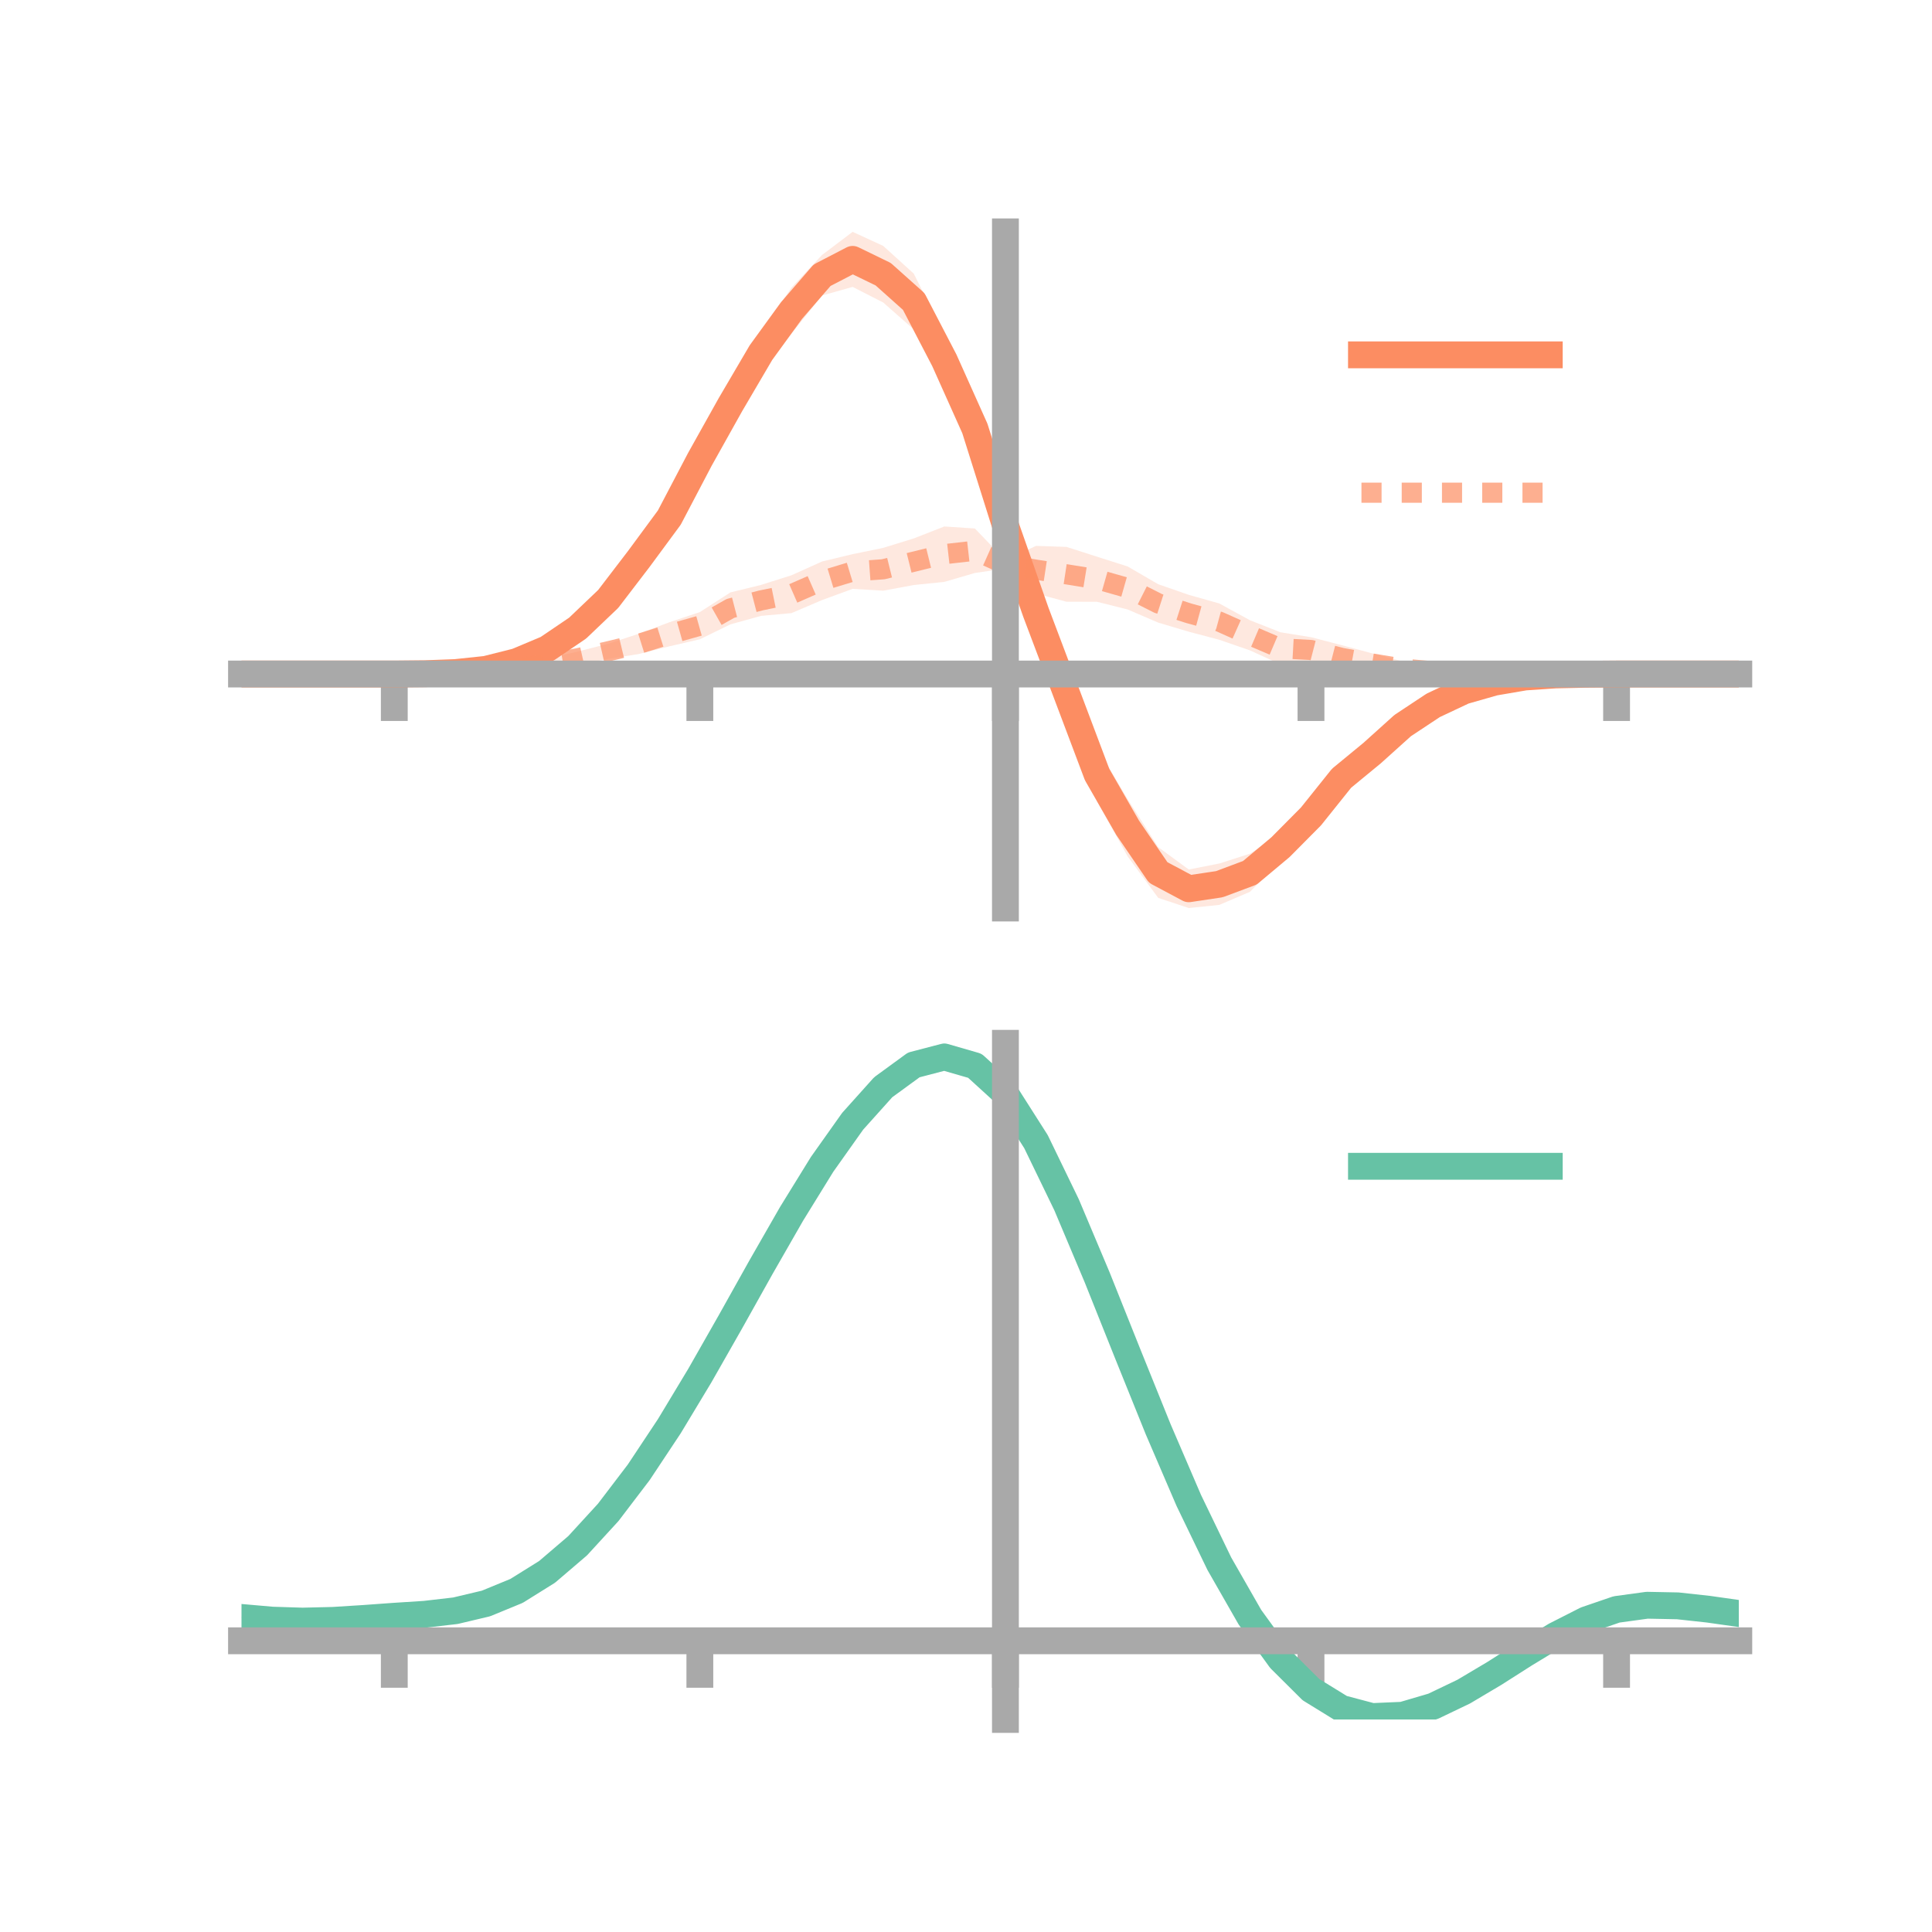 <?xml version="1.0" encoding="utf-8" standalone="no"?>
<!DOCTYPE svg PUBLIC "-//W3C//DTD SVG 1.1//EN"
  "http://www.w3.org/Graphics/SVG/1.1/DTD/svg11.dtd">
<!-- Created with matplotlib (https://matplotlib.org/) -->
<svg height="144pt" version="1.1" viewBox="0 0 144 144" width="144pt" xmlns="http://www.w3.org/2000/svg" xmlns:xlink="http://www.w3.org/1999/xlink">
 <defs>
  <style type="text/css">*{stroke-linecap:butt;stroke-linejoin:round;}</style>
 </defs>
 <g id="figure_1">
  <g id="patch_1">
   <path d="M 0 144 
L 144 144 
L 144 0 
L 0 0 
z
" style="fill:none;"/>
  </g>
  <g id="axes_1">
   <g id="patch_2">
    <path d="M 18 67.68 
L 129.6 67.68 
L 129.6 17.28 
L 18 17.28 
z
" style="fill:none;"/>
   </g>
   <g id="PolyCollection_1">
    <path clip-path="url(#p29b49a960c)" d="M 18 50.238 
L 18 50.238 
L 20.278 50.238 
L 22.555 50.238 
L 24.833 50.238 
L 27.11 50.238 
L 29.388 50.238 
L 31.665 50.181 
L 33.943 50.019 
L 36.22 49.706 
L 38.498 49.018 
L 40.776 47.964 
L 43.053 46.272 
L 45.331 44.035 
L 47.608 40.818 
L 49.886 37.666 
L 52.163 33.214 
L 54.441 29.075 
L 56.718 24.836 
L 58.996 21.428 
L 61.273 19.002 
L 63.551 17.28 
L 65.829 18.328 
L 68.106 20.395 
L 70.384 24.914 
L 72.661 29.887 
L 74.939 38.745 
L 77.216 43.588 
L 79.494 49.74 
L 81.771 55.728 
L 84.049 59.566 
L 86.327 63.14 
L 88.604 64.808 
L 90.882 64.361 
L 93.159 63.63 
L 95.437 62.12 
L 97.714 59.88 
L 99.992 57.132 
L 102.269 55.304 
L 104.547 53.504 
L 106.824 52.048 
L 109.102 51.134 
L 111.38 50.562 
L 113.657 50.276 
L 115.935 50.203 
L 118.212 50.223 
L 120.49 50.238 
L 122.767 50.238 
L 125.045 50.238 
L 127.322 50.238 
L 129.6 50.238 
L 129.6 50.238 
L 129.6 50.238 
L 127.322 50.238 
L 125.045 50.238 
L 122.767 50.238 
L 120.49 50.238 
L 118.212 50.29 
L 115.935 50.408 
L 113.657 50.644 
L 111.38 51.137 
L 109.102 51.866 
L 106.824 53.098 
L 104.547 54.659 
L 102.269 56.96 
L 99.992 58.879 
L 97.714 61.822 
L 95.437 64.173 
L 93.159 66.474 
L 90.882 67.446 
L 88.604 67.68 
L 86.327 66.923 
L 84.049 63.83 
L 81.771 59.729 
L 79.494 53.637 
L 77.216 47.723 
L 74.939 39.583 
L 72.661 33.981 
L 70.384 28.792 
L 68.106 24.552 
L 65.829 22.547 
L 63.551 21.384 
L 61.273 22.025 
L 58.996 24.864 
L 56.718 27.728 
L 54.441 31.252 
L 52.163 35.264 
L 49.886 39.492 
L 47.608 42.517 
L 45.331 45.252 
L 43.053 47.359 
L 40.776 48.755 
L 38.498 49.614 
L 36.22 50.072 
L 33.943 50.24 
L 31.665 50.25 
L 29.388 50.238 
L 27.11 50.238 
L 24.833 50.238 
L 22.555 50.238 
L 20.278 50.238 
L 18 50.238 
z
" style="fill:#fc8d62;fill-opacity:0.2;"/>
   </g>
   <g id="PolyCollection_2">
    <path clip-path="url(#p29b49a960c)" d="M 18 50.238 
L 18 50.238 
L 20.278 50.238 
L 22.555 50.238 
L 24.833 50.238 
L 27.11 50.238 
L 29.388 50.238 
L 31.665 50.174 
L 33.943 50.046 
L 36.22 49.867 
L 38.498 49.509 
L 40.776 49.09 
L 43.053 48.565 
L 45.331 47.982 
L 47.608 47.237 
L 49.886 46.382 
L 52.163 45.621 
L 54.441 44.155 
L 56.718 43.598 
L 58.996 42.876 
L 61.273 41.851 
L 63.551 41.303 
L 65.829 40.835 
L 68.106 40.131 
L 70.384 39.241 
L 72.661 39.391 
L 74.939 41.762 
L 77.216 40.687 
L 79.494 40.764 
L 81.771 41.495 
L 84.049 42.221 
L 86.327 43.545 
L 88.604 44.337 
L 90.882 44.979 
L 93.159 46.226 
L 95.437 47.127 
L 97.714 47.492 
L 99.992 48.085 
L 102.269 48.696 
L 104.547 49.298 
L 106.824 49.552 
L 109.102 49.825 
L 111.38 49.873 
L 113.657 50.078 
L 115.935 50.203 
L 118.212 50.214 
L 120.49 50.238 
L 122.767 50.238 
L 125.045 50.238 
L 127.322 50.238 
L 129.6 50.238 
L 129.6 50.238 
L 129.6 50.238 
L 127.322 50.238 
L 125.045 50.238 
L 122.767 50.238 
L 120.49 50.238 
L 118.212 50.293 
L 115.935 50.371 
L 113.657 50.415 
L 111.38 50.534 
L 109.102 50.598 
L 106.824 50.528 
L 104.547 50.371 
L 102.269 50.213 
L 99.992 49.983 
L 97.714 49.402 
L 95.437 49.517 
L 93.159 48.473 
L 90.882 47.686 
L 88.604 47.084 
L 86.327 46.406 
L 84.049 45.427 
L 81.771 44.855 
L 79.494 44.851 
L 77.216 44.236 
L 74.939 42.371 
L 72.661 42.707 
L 70.384 43.37 
L 68.106 43.604 
L 65.829 44.026 
L 63.551 43.89 
L 61.273 44.725 
L 58.996 45.697 
L 56.718 45.905 
L 54.441 46.537 
L 52.163 47.648 
L 49.886 48.174 
L 47.608 48.748 
L 45.331 49.11 
L 43.053 49.564 
L 40.776 49.863 
L 38.498 50.17 
L 36.22 50.213 
L 33.943 50.218 
L 31.665 50.256 
L 29.388 50.238 
L 27.11 50.238 
L 24.833 50.238 
L 22.555 50.238 
L 20.278 50.238 
L 18 50.238 
z
" style="fill:#fc8d62;fill-opacity:0.2;"/>
   </g>
   <g id="matplotlib.axis_1">
    <g id="xtick_1">
     <g id="line2d_1">
      <defs>
       <path d="M 0 0 
L 0 3.5 
" id="mbbecbf07ce" style="stroke:#a9a9a9;stroke-width:2;"/>
      </defs>
      <g>
       <use style="fill:#a9a9a9;stroke:#a9a9a9;stroke-width:2;" x="29.388" xlink:href="#mbbecbf07ce" y="50.238"/>
      </g>
     </g>
    </g>
    <g id="xtick_2">
     <g id="line2d_2">
      <g>
       <use style="fill:#a9a9a9;stroke:#a9a9a9;stroke-width:2;" x="52.163" xlink:href="#mbbecbf07ce" y="50.238"/>
      </g>
     </g>
    </g>
    <g id="xtick_3">
     <g id="line2d_3">
      <g>
       <use style="fill:#a9a9a9;stroke:#a9a9a9;stroke-width:2;" x="74.939" xlink:href="#mbbecbf07ce" y="50.238"/>
      </g>
     </g>
    </g>
    <g id="xtick_4">
     <g id="line2d_4">
      <g>
       <use style="fill:#a9a9a9;stroke:#a9a9a9;stroke-width:2;" x="97.714" xlink:href="#mbbecbf07ce" y="50.238"/>
      </g>
     </g>
    </g>
    <g id="xtick_5">
     <g id="line2d_5">
      <g>
       <use style="fill:#a9a9a9;stroke:#a9a9a9;stroke-width:2;" x="120.49" xlink:href="#mbbecbf07ce" y="50.238"/>
      </g>
     </g>
    </g>
   </g>
   <g id="matplotlib.axis_2"/>
   <g id="line2d_6">
    <path clip-path="url(#p29b49a960c)" d="M 18 50.238 
L 20.278 50.238 
L 22.555 50.238 
L 24.833 50.238 
L 27.11 50.238 
L 29.388 50.238 
L 31.665 50.215 
L 33.943 50.129 
L 36.22 49.889 
L 38.498 49.316 
L 40.776 48.36 
L 43.053 46.816 
L 45.331 44.643 
L 47.608 41.668 
L 49.886 38.579 
L 52.163 34.239 
L 54.441 30.163 
L 56.718 26.282 
L 58.996 23.146 
L 61.273 20.514 
L 63.551 19.332 
L 65.829 20.438 
L 68.106 22.474 
L 70.384 26.853 
L 72.661 31.934 
L 74.939 39.164 
L 77.216 45.656 
L 79.494 51.689 
L 81.771 57.728 
L 84.049 61.698 
L 86.327 65.031 
L 88.604 66.244 
L 90.882 65.904 
L 93.159 65.052 
L 95.437 63.146 
L 97.714 60.851 
L 99.992 58.006 
L 102.269 56.132 
L 104.547 54.081 
L 106.824 52.573 
L 109.102 51.5 
L 111.38 50.849 
L 113.657 50.46 
L 115.935 50.305 
L 118.212 50.256 
L 120.49 50.238 
L 122.767 50.238 
L 125.045 50.238 
L 127.322 50.238 
L 129.6 50.238 
" style="fill:none;stroke:#fc8d62;stroke-linecap:square;stroke-width:2;"/>
   </g>
   <g id="line2d_7">
    <path clip-path="url(#p29b49a960c)" d="M 18 50.238 
L 20.278 50.238 
L 22.555 50.238 
L 24.833 50.238 
L 27.11 50.238 
L 29.388 50.238 
L 31.665 50.215 
L 33.943 50.132 
L 36.22 50.04 
L 38.498 49.839 
L 40.776 49.477 
L 43.053 49.064 
L 45.331 48.546 
L 47.608 47.993 
L 49.886 47.278 
L 52.163 46.635 
L 54.441 45.346 
L 56.718 44.752 
L 58.996 44.286 
L 61.273 43.288 
L 63.551 42.597 
L 65.829 42.431 
L 68.106 41.867 
L 70.384 41.306 
L 72.661 41.049 
L 74.939 42.066 
L 77.216 42.461 
L 79.494 42.807 
L 81.771 43.175 
L 84.049 43.824 
L 86.327 44.976 
L 88.604 45.71 
L 90.882 46.332 
L 93.159 47.35 
L 95.437 48.322 
L 97.714 48.447 
L 99.992 49.034 
L 102.269 49.454 
L 104.547 49.834 
L 106.824 50.04 
L 109.102 50.211 
L 111.38 50.203 
L 113.657 50.246 
L 115.935 50.287 
L 118.212 50.253 
L 120.49 50.238 
L 122.767 50.238 
L 125.045 50.238 
L 127.322 50.238 
L 129.6 50.238 
" style="fill:none;stroke:#fc8d62;stroke-dasharray:1.5,1.5;stroke-dashoffset:0;stroke-opacity:0.7;stroke-width:1.5;"/>
   </g>
   <g id="patch_3">
    <path d="M 74.939 67.68 
L 74.939 17.28 
" style="fill:none;stroke:#a9a9a9;stroke-linecap:square;stroke-linejoin:miter;stroke-width:2;"/>
   </g>
   <g id="patch_4">
    <path d="M 129.6 67.68 
L 129.6 17.28 
" style="fill:none;"/>
   </g>
   <g id="patch_5">
    <path d="M 18 50.238 
L 129.6 50.238 
" style="fill:none;stroke:#a9a9a9;stroke-linecap:square;stroke-linejoin:miter;stroke-width:2;"/>
   </g>
   <g id="patch_6">
    <path d="M 18 17.28 
L 129.6 17.28 
" style="fill:none;"/>
   </g>
   <g id="legend_1">
    <g id="line2d_8">
     <path d="M 101.475 26.449 
L 115.475 26.449 
" style="fill:none;stroke:#fc8d62;stroke-linecap:square;stroke-width:2;"/>
    </g>
    <g id="line2d_9"/>
    <g id="text_1">
     <!--   -->
     <g transform="translate(121.075 28.899)scale(0.07 -0.07)">
      <defs>
       <path id="DejaVuSans-32"/>
      </defs>
      <use xlink:href="#DejaVuSans-32"/>
     </g>
    </g>
    <g id="line2d_10">
     <path d="M 101.475 36.724 
L 115.475 36.724 
" style="fill:none;stroke:#fc8d62;stroke-dasharray:1.5,1.5;stroke-dashoffset:0;stroke-opacity:0.7;stroke-width:1.5;"/>
    </g>
    <g id="line2d_11"/>
    <g id="text_2">
     <!--   -->
     <g transform="translate(121.075 39.174)scale(0.07 -0.07)">
      <use xlink:href="#DejaVuSans-32"/>
     </g>
    </g>
   </g>
  </g>
  <g id="axes_2">
   <g id="patch_7">
    <path d="M 18 128.16 
L 129.6 128.16 
L 129.6 77.76 
L 18 77.76 
z
" style="fill:none;"/>
   </g>
   <g id="PolyCollection_3">
    <path clip-path="url(#p94ac43b622)" d="M 18 120.597 
L 18 120.515 
L 20.278 120.725 
L 22.555 120.797 
L 24.833 120.736 
L 27.11 120.585 
L 29.388 120.412 
L 31.665 120.26 
L 33.943 119.99 
L 36.22 119.444 
L 38.498 118.495 
L 40.776 117.051 
L 43.053 115.062 
L 45.331 112.519 
L 47.608 109.453 
L 49.886 105.932 
L 52.163 102.056 
L 54.441 97.954 
L 56.718 93.781 
L 58.996 89.711 
L 61.273 85.935 
L 63.551 82.65 
L 65.829 80.06 
L 68.106 78.365 
L 70.384 77.76 
L 72.661 78.431 
L 74.939 80.545 
L 77.216 84.179 
L 79.494 88.958 
L 81.771 94.448 
L 84.049 100.241 
L 86.327 105.982 
L 88.604 111.372 
L 90.882 116.176 
L 93.159 120.224 
L 95.437 123.413 
L 97.714 125.704 
L 99.992 127.117 
L 102.269 127.724 
L 104.547 127.632 
L 106.824 126.975 
L 109.102 125.903 
L 111.38 124.575 
L 113.657 123.153 
L 115.935 121.794 
L 118.212 120.652 
L 120.49 119.875 
L 122.767 119.565 
L 125.045 119.614 
L 127.322 119.872 
L 129.6 120.207 
L 129.6 120.316 
L 129.6 120.316 
L 127.322 120.005 
L 125.045 119.765 
L 122.767 119.725 
L 120.49 120.038 
L 118.212 120.823 
L 115.935 121.994 
L 113.657 123.401 
L 111.38 124.879 
L 109.102 126.259 
L 106.824 127.371 
L 104.547 128.054 
L 102.269 128.16 
L 99.992 127.563 
L 97.714 126.172 
L 95.437 123.934 
L 93.159 120.839 
L 90.882 116.927 
L 88.604 112.291 
L 86.327 107.089 
L 84.049 101.544 
L 81.771 95.942 
L 79.494 90.629 
L 77.216 86.002 
L 74.939 82.483 
L 72.661 80.443 
L 70.384 79.798 
L 68.106 80.383 
L 65.829 82.013 
L 63.551 84.497 
L 61.273 87.64 
L 58.996 91.245 
L 56.718 95.124 
L 54.441 99.095 
L 52.163 102.993 
L 49.886 106.675 
L 47.608 110.02 
L 45.331 112.935 
L 43.053 115.36 
L 40.776 117.266 
L 38.498 118.661 
L 36.22 119.586 
L 33.943 120.119 
L 31.665 120.378 
L 29.388 120.519 
L 27.11 120.675 
L 24.833 120.809 
L 22.555 120.856 
L 20.278 120.786 
L 18 120.597 
z
" style="fill:#66c2a5;fill-opacity:0.2;"/>
   </g>
   <g id="matplotlib.axis_3">
    <g id="xtick_6">
     <g id="line2d_12">
      <g>
       <use style="fill:#a9a9a9;stroke:#a9a9a9;stroke-width:2;" x="29.388" xlink:href="#mbbecbf07ce" y="122.293"/>
      </g>
     </g>
    </g>
    <g id="xtick_7">
     <g id="line2d_13">
      <g>
       <use style="fill:#a9a9a9;stroke:#a9a9a9;stroke-width:2;" x="52.163" xlink:href="#mbbecbf07ce" y="122.293"/>
      </g>
     </g>
    </g>
    <g id="xtick_8">
     <g id="line2d_14">
      <g>
       <use style="fill:#a9a9a9;stroke:#a9a9a9;stroke-width:2;" x="74.939" xlink:href="#mbbecbf07ce" y="122.293"/>
      </g>
     </g>
    </g>
    <g id="xtick_9">
     <g id="line2d_15">
      <g>
       <use style="fill:#a9a9a9;stroke:#a9a9a9;stroke-width:2;" x="97.714" xlink:href="#mbbecbf07ce" y="122.293"/>
      </g>
     </g>
    </g>
    <g id="xtick_10">
     <g id="line2d_16">
      <g>
       <use style="fill:#a9a9a9;stroke:#a9a9a9;stroke-width:2;" x="120.49" xlink:href="#mbbecbf07ce" y="122.293"/>
      </g>
     </g>
    </g>
   </g>
   <g id="matplotlib.axis_4"/>
   <g id="line2d_17">
    <path clip-path="url(#p94ac43b622)" d="M 18 120.556 
L 20.278 120.755 
L 22.555 120.827 
L 24.833 120.773 
L 27.11 120.63 
L 29.388 120.465 
L 31.665 120.319 
L 33.943 120.055 
L 36.22 119.515 
L 38.498 118.578 
L 40.776 117.158 
L 43.053 115.211 
L 45.331 112.727 
L 47.608 109.737 
L 49.886 106.304 
L 52.163 102.525 
L 54.441 98.524 
L 56.718 94.452 
L 58.996 90.478 
L 61.273 86.787 
L 63.551 83.574 
L 65.829 81.036 
L 68.106 79.374 
L 70.384 78.779 
L 72.661 79.437 
L 74.939 81.514 
L 77.216 85.09 
L 79.494 89.794 
L 81.771 95.195 
L 84.049 100.893 
L 86.327 106.536 
L 88.604 111.832 
L 90.882 116.551 
L 93.159 120.531 
L 95.437 123.673 
L 97.714 125.938 
L 99.992 127.34 
L 102.269 127.942 
L 104.547 127.843 
L 106.824 127.173 
L 109.102 126.081 
L 111.38 124.727 
L 113.657 123.277 
L 115.935 121.894 
L 118.212 120.737 
L 120.49 119.957 
L 122.767 119.645 
L 125.045 119.69 
L 127.322 119.939 
L 129.6 120.262 
" style="fill:none;stroke:#66c2a5;stroke-linecap:square;stroke-width:2;"/>
   </g>
   <g id="patch_8">
    <path d="M 74.939 128.16 
L 74.939 77.76 
" style="fill:none;stroke:#a9a9a9;stroke-linecap:square;stroke-linejoin:miter;stroke-width:2;"/>
   </g>
   <g id="patch_9">
    <path d="M 129.6 128.16 
L 129.6 77.76 
" style="fill:none;"/>
   </g>
   <g id="patch_10">
    <path d="M 18 122.293 
L 129.6 122.293 
" style="fill:none;stroke:#a9a9a9;stroke-linecap:square;stroke-linejoin:miter;stroke-width:2;"/>
   </g>
   <g id="patch_11">
    <path d="M 18 77.76 
L 129.6 77.76 
" style="fill:none;"/>
   </g>
   <g id="legend_2">
    <g id="line2d_18">
     <path d="M 101.475 86.929 
L 115.475 86.929 
" style="fill:none;stroke:#66c2a5;stroke-linecap:square;stroke-width:2;"/>
    </g>
    <g id="line2d_19"/>
    <g id="text_3">
     <!--   -->
     <g transform="translate(121.075 89.379)scale(0.07 -0.07)">
      <use xlink:href="#DejaVuSans-32"/>
     </g>
    </g>
   </g>
  </g>
 </g>
 <defs>
  <clipPath id="p29b49a960c">
   <rect height="50.4" width="111.6" x="18" y="17.28"/>
  </clipPath>
  <clipPath id="p94ac43b622">
   <rect height="50.4" width="111.6" x="18" y="77.76"/>
  </clipPath>
 </defs>
</svg>
